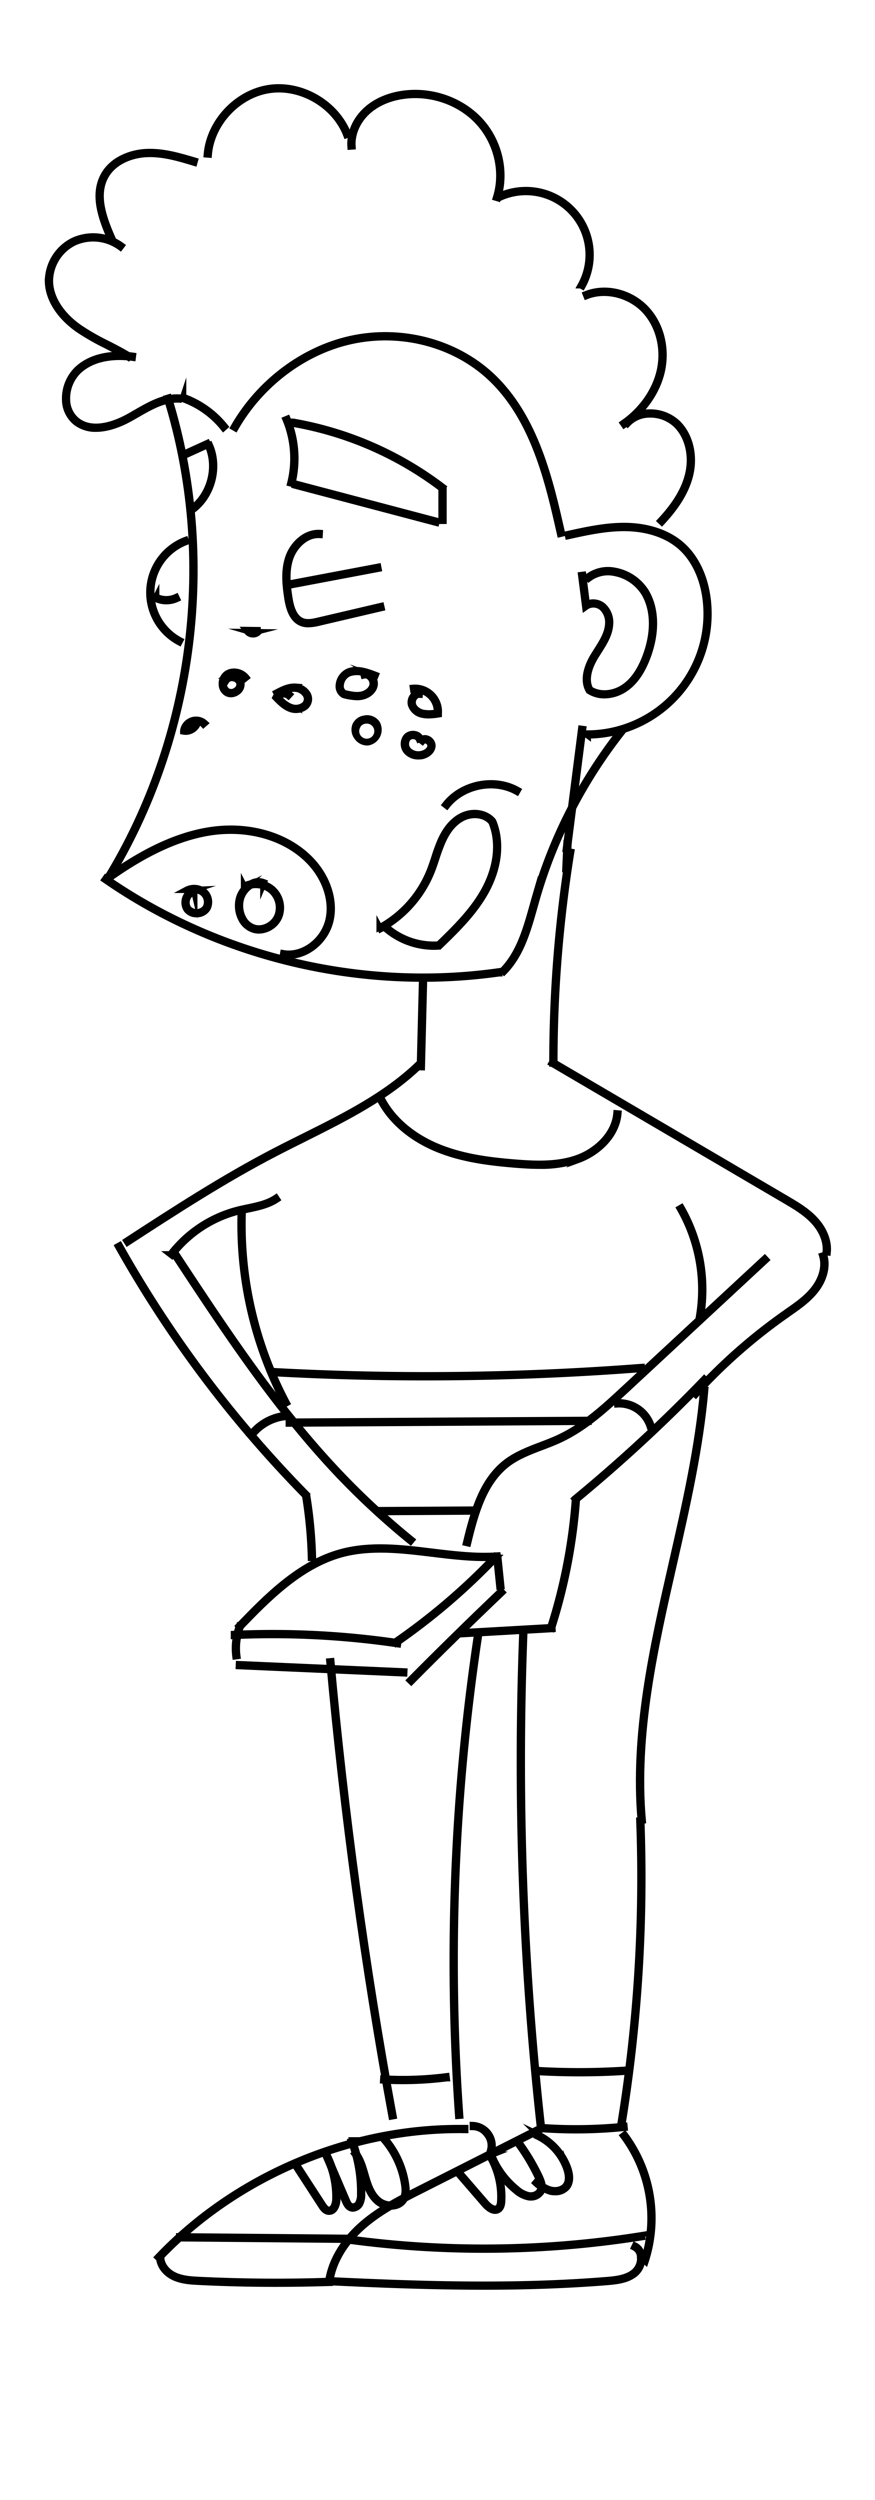 <svg id="Lag_2" data-name="Lag 2" xmlns="http://www.w3.org/2000/svg" width="421.06" height="1202.24" viewBox="0 0 421.06 1202.24"><defs><style>.cls-1{stroke:#000;stroke-miterlimit:10;stroke-width:3px;}</style></defs><title>karakter_skitse</title><path class="cls-1" d="M100.48,74.36l-1-.08c1.32-15.72,14.58-29.78,30.21-32s32.27,7.59,37.9,22.33l-.93.36c-5.48-14.32-21.65-23.86-36.83-21.7S101.76,59.09,100.48,74.36Z"/><path class="cls-1" d="M239.64,95.37l-1-.3c3.9-12.32.58-26.61-8.44-36.4C221.51,49.2,207.88,44.36,194.68,46c-4.91.62-11.94,2.41-17.58,7.44-5.09,4.54-7.88,10.89-7.46,17l-1,.07c-.45-6.41,2.46-13.07,7.79-17.81,4.61-4.11,10.88-6.77,18.11-7.68C208.07,43.33,222,48.29,231,58,240.24,68,243.64,82.71,239.64,95.37Z"/><path class="cls-1" d="M280.3,137.68l-.87-.48a30.16,30.16,0,0,0-38.32-42.35l-.4-.92a31.16,31.16,0,0,1,39.59,43.75Z"/><path class="cls-1" d="M300.36,204.34l-.57-.82c9-6.26,15.39-15.34,17.63-24.92,2.47-10.54-.19-21.68-6.94-29.08-7.12-7.8-19-10.8-28.24-7.12l-.37-.93c9.77-3.88,21.84-.85,29.35,7.38,7,7.64,9.72,19.12,7.18,30C316.1,188.64,309.52,197.94,300.36,204.34Z"/><path class="cls-1" d="M318.49,251.15l-.73-.69c7.25-7.73,11.63-15,13.38-22.32,2.21-9.16-.15-18.63-6-24.13a18.08,18.08,0,0,0-12.92-4.66,14.38,14.38,0,0,0-10.23,4.5l-.74-.67a15.4,15.4,0,0,1,10.93-4.83,19.22,19.22,0,0,1,13.65,4.93c6.11,5.74,8.57,15.59,6.28,25.1C330.32,235.83,325.86,243.28,318.49,251.15Z"/><path class="cls-1" d="M53.24,115.17c-4.33-9.83-8.53-21.11-3.5-30.59C53.9,76.72,63,73.5,70.14,73.11c8.14-.44,16,1.9,23.64,4.17l-.28,1C86,76,78.17,73.67,70.19,74.11c-6.86.37-15.6,3.44-19.57,10.94-4.81,9.08-.7,20.1,3.54,29.72Z"/><path class="cls-1" d="M61.65,171.89c-3.36-2.08-7-3.92-10.43-5.7a113.06,113.06,0,0,1-13.65-7.82c-9-6.32-14.27-14.65-14.51-22.85a21.92,21.92,0,0,1,12.22-19.79,23.1,23.1,0,0,1,23.24,2.41l-.6.8a22.07,22.07,0,0,0-22.21-2.31,20.9,20.9,0,0,0-11.65,18.86c.23,7.88,5.36,15.92,14.08,22.06a113,113,0,0,0,13.53,7.75c3.5,1.79,7.11,3.64,10.51,5.74Z"/><path class="cls-1" d="M46.2,206.19A15.35,15.35,0,0,1,36.38,203a14.14,14.14,0,0,1-5.07-10.77,19.53,19.53,0,0,1,5.93-14.67c8.26-7.67,20.32-7.36,26.77-6.49l-.13,1c-6.28-.85-18-1.16-26,6.23a18.53,18.53,0,0,0-5.61,13.91,13.18,13.18,0,0,0,4.7,10c7.91,6.31,19.68,1.08,24.37-1.46,1.4-.76,2.79-1.57,4.19-2.37,6.4-3.68,13-7.51,20.39-7.24l0,1c-7.11-.23-13.58,3.49-19.86,7.1-1.41.82-2.81,1.62-4.22,2.38C58.71,203.32,52.47,206.19,46.2,206.19Z"/><path class="cls-1" d="M107.51,205.83a43.86,43.86,0,0,0-19.69-14l.33-1a45,45,0,0,1,20.15,14.3Z"/><path class="cls-1" d="M269.5,256.79c-5.6-24.85-12.57-55.79-33.83-75.48-17.23-16-42.8-22.6-66.74-17.31-22.72,5-43.53,20.7-55.67,41.94l-.87-.5C124.66,184,145.72,168.11,168.71,163c24.25-5.35,50.17,1.37,67.64,17.55,21.48,19.91,28.49,51,34.13,76Z"/><path class="cls-1" d="M282.89,353.71v-1a57.49,57.49,0,0,0,56.67-64.65c-1.34-10.63-5.71-19.63-12.32-25.36-6.33-5.48-15.55-8.59-26-8.76-9.45-.15-18.8,1.91-27.86,3.9l-.22-1c9.12-2,18.55-4.08,28.09-3.93,10.65.17,20.1,3.37,26.6,9,6.8,5.88,11.29,15.11,12.66,26a58.48,58.48,0,0,1-57.66,65.77Z"/><path class="cls-1" d="M290.93,334.36a13.69,13.69,0,0,1-7.46-2.07l-.11-.07-.06-.1c-3.33-5.74,0-13,2.32-16.79.54-.88,1.1-1.76,1.66-2.64,2.52-4,5.13-8.07,5.37-12.66a9.68,9.68,0,0,0-2.79-7.66,6.28,6.28,0,0,0-7.55-.79l-.68.49-2-15.55,1-.12,1.75,14a7.33,7.33,0,0,1,8.11,1.28,10.67,10.67,0,0,1,3.12,8.45c-.26,4.86-2.94,9.07-5.53,13.14-.55.88-1.11,1.75-1.64,2.63-2.17,3.59-5.34,10.38-2.37,15.66,4.6,2.91,11.4,2.36,16.58-1.36,4.22-3,7.52-7.84,10.07-14.7,4.26-11.45,4-22.52-.77-30.39a21.4,21.4,0,0,0-14.13-9.58,15.39,15.39,0,0,0-12.48,2.72l-.62-.79A16.34,16.34,0,0,1,296,274.5a22.34,22.34,0,0,1,14.8,10c4.91,8.13,5.22,19.53.86,31.26-2.63,7.05-6,12-10.42,15.16A18,18,0,0,1,290.93,334.36Z"/><path class="cls-1" d="M52.08,423.18l-.85-.52c41.89-68.29,52.72-154.74,29-231.25l1-.3C105,267.9,94.12,354.65,52.08,423.18Z"/><rect class="cls-1" x="88.41" y="215.49" width="12.08" height="1" transform="translate(-80.96 58.5) rotate(-24.46)"/><path class="cls-1" d="M92.64,245.42l-.59-.8c9.11-6.67,12.62-20,8-30.27l.91-.41C105.77,224.66,102.12,238.49,92.64,245.42Z"/><path class="cls-1" d="M140.65,232.67l-1-.25a48.82,48.82,0,0,0-2.25-30.72l.93-.38A49.86,49.86,0,0,1,140.65,232.67Z"/><rect class="cls-1" x="175.58" y="206.82" width="1" height="70.34" transform="translate(-102.83 350.51) rotate(-75.22)"/><rect class="cls-1" x="212.45" y="235.49" width="1" height="15"/><path class="cls-1" d="M212.57,235a164.87,164.87,0,0,0-71.67-31.22l.17-1a166.05,166.05,0,0,1,72.11,31.41Z"/><path class="cls-1" d="M86.27,308.88a27.06,27.06,0,0,1,3-49.22l.36.93A26.06,26.06,0,0,0,86.74,308Z"/><path class="cls-1" d="M80.05,289.12a11.91,11.91,0,0,1-5.31-1.22l.45-.89a11.14,11.14,0,0,0,9.57.07l.43.91A11.94,11.94,0,0,1,80.05,289.12Z"/><path class="cls-1" d="M148.32,300.18a8.78,8.78,0,0,1-3.07-.5c-4.88-1.79-6.33-7.8-7-12.17-.93-6.11-1.73-13.19.59-19.71,2.13-6,8-11.9,15.05-11.52l-.06,1c-6.55-.36-12,5.2-14.05,10.86-2.24,6.31-1.46,13.23-.54,19.23.62,4.12,2,9.77,6.34,11.38,2.45.9,5.31.23,7.61-.3l30.22-7.07.23,1-30.22,7.07A22.69,22.69,0,0,1,148.32,300.18Z"/><rect class="cls-1" x="140.64" y="276.4" width="41.77" height="1" transform="translate(-48.58 34.79) rotate(-10.7)"/><path class="cls-1" d="M121.74,305.07h-.11a3.47,3.47,0,0,1-2.72-1.34l-.6-.81L124,303v.5l.47.39A3.46,3.46,0,0,1,121.74,305.07Zm-.83-1.12a3.09,3.09,0,0,0,.75.12,3.2,3.2,0,0,0,.83-.1Z"/><path class="cls-1" d="M111.14,333.83a4.1,4.1,0,0,1-2.07-.54,4.91,4.91,0,0,1-2.35-4.18,5.85,5.85,0,0,1,2.29-5.05c2.84-2,7.22-1.2,9.57,1.75l-.78.62c-2-2.51-5.84-3.23-8.21-1.55a4.83,4.83,0,0,0-1.87,4.18,3.94,3.94,0,0,0,1.85,3.36,3.76,3.76,0,0,0,4-.4,3.51,3.51,0,0,0,1.64-3.37,3.4,3.4,0,0,0-3-2.5,3.1,3.1,0,0,0-3.35,1.36L108,327a4.08,4.08,0,0,1,4.38-1.88,4.32,4.32,0,0,1,3.79,3.32,4.46,4.46,0,0,1-2,4.36A5.3,5.3,0,0,1,111.14,333.83Z"/><path class="cls-1" d="M89.47,351.9a4.91,4.91,0,0,1-.86-.07l-.45-.07,0-.45a6.3,6.3,0,0,1,10.47-3.57l-.75.66a4.15,4.15,0,0,0-2.46-1.3,6.31,6.31,0,0,1-6,4.8Zm-.22-1a5.18,5.18,0,0,0,3.3-1.08A5.1,5.1,0,0,0,94.43,347a5.72,5.72,0,0,0-1.74.32A5,5,0,0,0,89.25,350.9Z"/><path class="cls-1" d="M142.29,341.39a7.22,7.22,0,0,1-1.8-.23c-3.21-.84-5.7-3.39-7.7-5.44l-.25-.26.16-.32a4.49,4.49,0,0,1,6.74-1.18l-.67.73A3.31,3.31,0,0,0,136,334a3.35,3.35,0,0,0-2.19,1.33c1.86,1.91,4.16,4.16,7,4.89a6.45,6.45,0,0,0,4.9-.72,3.81,3.81,0,0,0,1.08-5.81,6.55,6.55,0,0,0-4.52-2.48c-3.18-.25-6.33,1.42-8.86,2.77l-.47-.89c2.64-1.4,5.94-3.15,9.41-2.88a7.45,7.45,0,0,1,5.24,2.88,4.8,4.8,0,0,1-1.36,7.26A7.39,7.39,0,0,1,142.29,341.39Z"/><path class="cls-1" d="M171.82,335.25a28.15,28.15,0,0,1-6.4-1l-.14-.06a4.84,4.84,0,0,1-2.27-4.79,7.88,7.88,0,0,1,4.64-6.51c4.19-1.62,8.82,0,13.21,1.7l-.38.93c-.69-.28-1.39-.55-2.08-.8a1.07,1.07,0,0,1,.16.14,5.15,5.15,0,0,1,1.73,4.62c-.56,3.17-3.69,5.11-6.36,5.58A11.56,11.56,0,0,1,171.82,335.25Zm-6.1-1.95c2.52.6,5.36,1.26,8,.79,2.34-.41,5.08-2.08,5.56-4.77a4.25,4.25,0,0,0-1.41-3.71,3,3,0,0,0-2.85-.77l-.28-1a2.75,2.75,0,0,1,.57-.12,11.75,11.75,0,0,0-7.33.08,6.81,6.81,0,0,0-4,5.65A3.91,3.91,0,0,0,165.72,333.3Z"/><path class="cls-1" d="M206.12,344a12.52,12.52,0,0,1-2.86-.3,7.12,7.12,0,0,1-5.57-5,5,5,0,0,1,1.17-4.22,3.85,3.85,0,0,1,3.22-1.38l-.09,1a2.83,2.83,0,0,0-2.38,1.06,4,4,0,0,0-.94,3.34c.5,2.28,2.78,3.78,4.82,4.26a18.39,18.39,0,0,0,6.74-.11,10.57,10.57,0,0,0-11.41-10.9l-.14-1a11.51,11.51,0,0,1,12.49,12.4l0,.37-.37.06A32.6,32.6,0,0,1,206.12,344Z"/><path class="cls-1" d="M176.53,357a5.86,5.86,0,0,1-4.62-2.5,5.77,5.77,0,0,1-.93-5.6,4.74,4.74,0,0,1,.56-1,5.52,5.52,0,0,1,3.52-2.27l.47-.1a5.77,5.77,0,0,1,5.4,1.76l0,0a4.44,4.44,0,0,1,.46.59A6.18,6.18,0,0,1,177,357Zm-4.36-8.25a3.71,3.71,0,0,0-.26.53,5.13,5.13,0,1,0,4.36-2.81,5.5,5.5,0,0,0-1.17.17,4.86,4.86,0,0,0-2.72,1.79,2.23,2.23,0,0,0-.2.33Z"/><path class="cls-1" d="M201.28,363.73a7.42,7.42,0,0,1-5.43-2.17,5.53,5.53,0,0,1-.32-7.29,4.44,4.44,0,0,1,4-1.26,3.76,3.76,0,0,1,2.94,2.12l-.91.41a2.79,2.79,0,0,0-2.2-1.54,3.4,3.4,0,0,0-3.07.95,4.56,4.56,0,0,0,.31,5.93,6.78,6.78,0,0,0,6.26,1.7c2.08-.42,4.22-1.93,4.3-4a2.72,2.72,0,0,0-1.89-2.42,1.68,1.68,0,0,0-2,.42l-.79-.61a2.61,2.61,0,0,1,3.1-.76,3.72,3.72,0,0,1,2.55,3.4c-.1,2.62-2.64,4.48-5.1,5A9.62,9.62,0,0,1,201.28,363.73Z"/><path class="cls-1" d="M215,387.56l-.78-.61c8-10.24,23.69-13.39,35-7l-.49.87C237.87,374.67,222.74,377.69,215,387.56Z"/><path class="cls-1" d="M138.9,459.61a15.59,15.59,0,0,1-2.8-.25l.18-1c9.2,1.61,19.12-5.49,21.67-15.5,2.23-8.77-.79-19.23-7.88-27.3-10.86-12.36-29.57-18.23-48.83-15.31-19.55,3-37,14-48.38,22l-.58-.82c11.49-8.1,29.05-19.2,48.81-22.2,19.59-3,38.65,3,49.73,15.64,7.31,8.32,10.41,19.13,8.1,28.21C156.5,452.62,147.73,459.61,138.9,459.61Z"/><path class="cls-1" d="M208.73,455.27a35.82,35.82,0,0,1-24-9.36c-.52.31-1.06.61-1.6.91l-.48-.88a53.64,53.64,0,0,0,24-26.9c.87-2.14,1.61-4.38,2.33-6.54a82.65,82.65,0,0,1,3-8.24c2.6-5.81,6.07-9.81,10.3-11.89,5.29-2.61,11.73-1.55,15,2.46l.07.12c4.09,9.86,2.81,22.13-3.52,33.66-5.63,10.25-14.11,18.47-22.31,26.42l-.13.13h-.18C210.39,455.24,209.56,455.27,208.73,455.27Zm-23.12-9.9A34.68,34.68,0,0,0,211,454.19c8.1-7.86,16.46-16,22-26.06,6.17-11.23,7.45-23.16,3.5-32.73-3.37-4.1-9.56-4.17-13.7-2.14s-7.32,5.81-9.83,11.41a86.52,86.52,0,0,0-3,8.14c-.73,2.18-1.47,4.43-2.35,6.6A54.71,54.71,0,0,1,185.61,445.37Z"/><path class="cls-1" d="M203.57,470.63C149.26,470.63,95,454,50.32,423l.57-.82C105.38,460,174.33,476.39,240,467.08l.14,1A260.57,260.57,0,0,1,203.57,470.63Z"/><path class="cls-1" d="M242.54,467.39l-.71-.7c8-8.16,11.28-19.71,14.41-30.89.41-1.46.81-2.91,1.23-4.35a236,236,0,0,1,40.82-79.64l.79.62a235,235,0,0,0-40.65,79.3c-.42,1.44-.82,2.89-1.23,4.34C254,447.37,250.77,459.05,242.54,467.39Z"/><rect class="cls-1" x="247.23" y="378.99" width="58.42" height="1" transform="translate(-135.06 605.53) rotate(-82.71)"/><path class="cls-1" d="M265.79,511.49a638.36,638.36,0,0,1,8.11-102l1,.16a636.36,636.36,0,0,0-8.1,101.85Z"/><rect class="cls-1" x="266.53" y="411.27" width="12.59" height="1" transform="translate(-150.55 666.21) rotate(-87.48)"/><rect class="cls-1" x="182.68" y="492.4" width="40.73" height="1" transform="translate(-294.85 683.37) rotate(-88.55)"/><path class="cls-1" d="M94.54,439.64a5.85,5.85,0,0,1-4.74-2.21A6.32,6.32,0,0,1,93.11,428a7.17,7.17,0,0,0-3,.82l-.47-.88a8,8,0,0,1,8.5.61,6.74,6.74,0,0,1,1.77,8.22A5.92,5.92,0,0,1,95,439.62ZM93.3,428l.22.94a5.32,5.32,0,0,0-2.92,7.91,5.32,5.32,0,0,0,8.42-.55,5.69,5.69,0,0,0-1.53-6.95A6.52,6.52,0,0,0,93.3,428Z"/><path class="cls-1" d="M124.58,447.47a8.72,8.72,0,0,1-2.09-.25,9.9,9.9,0,0,1-6.3-5.07,13.88,13.88,0,0,1-1-10.82,12.06,12.06,0,0,1,2.9-4.6l-.23.12-.46-.89a11.86,11.86,0,0,1,3.11-1.09c.25-.14.51-.27.76-.39a7.09,7.09,0,0,1,5.78-.19l-.35.84a11.75,11.75,0,0,1,4.37,2.32,12,12,0,0,1,3.38,13.27A10.94,10.94,0,0,1,124.58,447.47Zm-3.72-21.65a11.08,11.08,0,0,0-4.73,5.83,12.86,12.86,0,0,0,.93,10,9,9,0,0,0,5.66,4.58c4.24,1,9.08-1.62,10.79-5.9a11,11,0,0,0-3.09-12.14A11.59,11.59,0,0,0,120.86,425.82Z"/><path class="cls-1" d="M61.37,597.56l-.54-.84c22.85-14.85,46.48-30.21,71.09-43,4.75-2.47,9.64-4.91,14.37-7.26,19.38-9.66,39.41-19.64,55.1-34.78l.69.72c-15.79,15.25-35.9,25.26-55.34,35-4.73,2.36-9.62,4.79-14.36,7.26C107.82,567.38,84.21,582.72,61.37,597.56Z"/><path class="cls-1" d="M146.73,719.14a567.86,567.86,0,0,1-90-119.8l.87-.49a567.06,567.06,0,0,0,89.81,119.59Z"/><path class="cls-1" d="M149.59,749.17A219.28,219.28,0,0,0,147,720.46l1-.15a221.11,221.11,0,0,1,2.63,28.84Z"/><path class="cls-1" d="M82.73,603.76l-.79-.61a59.47,59.47,0,0,1,32.54-21.45c1.55-.39,3.15-.72,4.69-1.05,4.73-1,9.62-2,13.61-4.71l.55.83c-4.15,2.79-9.13,3.84-14,4.86-1.54.32-3.13.66-4.65,1A58.41,58.41,0,0,0,82.73,603.76Z"/><path class="cls-1" d="M197.55,741.27a369,369,0,0,1-33.7-31c-30.79-32.14-55.64-69.86-79.67-106.35l.84-.55c24,36.45,48.82,74.14,79.56,106.2a364.25,364.25,0,0,0,33.6,30.94Z"/><path class="cls-1" d="M137.16,675.15a184.54,184.54,0,0,1-21.36-91.86l1,0a183.58,183.58,0,0,0,21.25,91.36Z"/><path class="cls-1" d="M259.47,560.61c-4,0-7.94-.26-11.65-.56-12-1-24.81-2.53-36.69-7.26-12.9-5.14-22.92-13.61-28.22-23.85l.89-.46c5.19,10,15,18.33,27.7,23.38,11.75,4.69,24.44,6.23,36.4,7.19,9.47.77,20.38,1.29,30.07-2.22,8.64-3.14,17.76-11,18.64-21.48l1,.09c-.92,10.92-10.36,19.08-19.3,22.33A55.31,55.31,0,0,1,259.47,560.61Z"/><path class="cls-1" d="M398.31,602.3l-1-.11c.53-5-1.63-10.5-5.92-15.07-3.89-4.14-8.88-7.07-13.72-9.91L265.39,511.36l.5-.87,112.3,65.86c4.89,2.87,10,5.84,13.94,10.09C396.62,591.21,398.87,597,398.31,602.3Z"/><path class="cls-1" d="M334.8,670.76l-.74-.67a263.77,263.77,0,0,1,43.57-38.44l1.4-1c4.41-3.07,9-6.25,12.35-10.45,4.19-5.18,5.78-11.3,4.24-16.36l1-.29c1.63,5.38,0,11.84-4.42,17.28-3.47,4.3-8.09,7.53-12.56,10.64l-1.4,1A263,263,0,0,0,334.8,670.76Z"/><path class="cls-1" d="M265.59,783.21l-.95-.31a266,266,0,0,0,11.95-61.29l1,.08A266,266,0,0,1,265.59,783.21Z"/><path class="cls-1" d="M277.09,721.49l-.63-.77A741.6,741.6,0,0,0,338.9,663l.72.7A742.16,742.16,0,0,1,277.09,721.49Z"/><path class="cls-1" d="M337,634.19a1,1,0,0,1-.46-.11l-.33-.17.06-.36a78.26,78.26,0,0,0-9.22-52.4l.86-.5a79.32,79.32,0,0,1,9.47,52.41l.75-.09a1.09,1.09,0,0,1-.48,1A1.14,1.14,0,0,1,337,634.19Z"/><path class="cls-1" d="M225.23,742.18l-1-.23c3.71-15.51,8-30.15,19.41-38.84,5-3.76,10.87-6,16.6-8.17,2.85-1.08,5.79-2.2,8.58-3.49,12.22-5.67,22.24-15,31.93-24L368,605.12l.68.73-67.18,62.37c-9.75,9-19.83,18.41-32.19,24.13-2.82,1.31-5.78,2.43-8.65,3.52-5.65,2.14-11.5,4.36-16.34,8C233.11,712.39,228.9,726.85,225.23,742.18Z"/><path class="cls-1" d="M204.61,662.33q-36.57,0-73-2l.06-1a1358.46,1358.46,0,0,0,177.16-2l.08,1C274.36,661,239.46,662.33,204.61,662.33Z"/><rect class="cls-1" x="138.88" y="683.2" width="144.3" height="1" transform="translate(-4 1.25) rotate(-0.34)"/><rect class="cls-1" x="182" y="726.06" width="46.1" height="1" transform="translate(-4.25 1.21) rotate(-0.34)"/><path class="cls-1" d="M115.57,782.58l-.73-.69c12.81-13.28,28.75-29.82,49-35.4,14.38-4,29.51-2.11,44.14-.33,10.34,1.26,21,2.56,31.43,1.83l.07,1c-10.5.73-21.23-.57-31.62-1.84-14.53-1.76-29.56-3.59-43.75.31C144.12,753,128.29,769.39,115.57,782.58Z"/><path class="cls-1" d="M190.66,790.28l-.57-.82a307.15,307.15,0,0,0,48-41l.72.69A308.09,308.09,0,0,1,190.66,790.28Z"/><path class="cls-1" d="M191.54,790.73a413.21,413.21,0,0,0-79-4l0-1a413.46,413.46,0,0,1,79.16,4Z"/><rect class="cls-1" x="239.59" y="749.13" width="1" height="13.82" transform="translate(-76.09 28.53) rotate(-5.87)"/><path class="cls-1" d="M113.26,796.52A30.15,30.15,0,0,1,115,781.89l.94.35a29.05,29.05,0,0,0-1.7,14.15Z"/><rect class="cls-1" x="154.25" y="762.63" width="1" height="79.71" transform="translate(-653.74 921.94) rotate(-87.49)"/><path class="cls-1" d="M197.89,808.74l-.72-.7c14.34-14.47,29.11-28.93,43.88-43l.69.73C227,779.82,212.22,794.28,197.89,808.74Z"/><rect class="cls-1" x="222.09" y="783.66" width="43.77" height="1" transform="translate(-44.04 15.08) rotate(-3.25)"/><path class="cls-1" d="M308.3,875.55c-3.68-41.89,5.86-83.76,15.09-124.25,6.18-27.12,12.57-55.16,15-83.1l1,.09c-2.43,28-8.82,56.08-15,83.23-9.21,40.42-18.74,82.21-15.07,123.94Z"/><path class="cls-1" d="M299.34,1022.78l-1-.17a736.28,736.28,0,0,0,9.29-147.1l1,0A737.58,737.58,0,0,1,299.34,1022.78Z"/><path class="cls-1" d="M259.92,1024.1a1604.58,1604.58,0,0,1-8.54-240.2l1,0a1603.91,1603.91,0,0,0,8.53,240Z"/><path class="cls-1" d="M220.46,1017.51a1052.58,1052.58,0,0,1,8.86-229.76l1,.14a1051.31,1051.31,0,0,0-8.85,229.55Z"/><path class="cls-1" d="M188.41,1017.8c-13.26-72.16-23.34-145.8-29.95-218.88l1-.09c6.61,73,16.69,146.66,29.94,218.79Z"/><path class="cls-1" d="M76.58,1086.15l-.73-.69c37.06-39,91-62.14,144.83-62.14l3.24,0,0,1C169.27,1023.41,114.19,1046.51,76.58,1086.15Z"/><path class="cls-1" d="M236.78,1034.25l-.95-.3a8.47,8.47,0,0,0-1.56-7.49,8.36,8.36,0,0,0-6.77-3.58l0-1a10,10,0,0,1,9.3,12.37Z"/><path class="cls-1" d="M193.9,1000.75q-4.77,0-9.54-.27l.06-1a164,164,0,0,0,30.45-1.07l.13,1A167,167,0,0,1,193.9,1000.75Z"/><path class="cls-1" d="M278.65,997c-6.9,0-13.8-.21-20.65-.61l.06-1a347.39,347.39,0,0,0,43.05-.12l.06,1C293.7,996.79,286.18,997,278.65,997Z"/><path class="cls-1" d="M310.65,1087.55l-2.2-1.94.66-.75,1.06.93a66.07,66.07,0,0,0-10.35-58.72l.8-.61a67.09,67.09,0,0,1,10.27,60.37Z"/><path class="cls-1" d="M232.83,1099.61c-25.39,0-50.35-1-74.41-2.15l-.55,0,.08-.54c1.43-9.82,7.36-19.62,16.68-27.61,8.35-7.14,18.27-12.16,27.86-17l56.38-28.52.45.89-56.38,28.52c-9.54,4.83-19.4,9.82-27.66,16.88-9,7.68-14.72,17-16.25,26.45,42.44,2,87.66,3.6,133.13-.11,4.88-.4,9.92-1.05,13.29-4.17a8.71,8.71,0,0,0,2.52-7.38,5.26,5.26,0,0,0-2.81-4.13l.43-.9a6.22,6.22,0,0,1,3.37,4.89,9.76,9.76,0,0,1-2.83,8.26c-3.61,3.33-8.84,4-13.89,4.42C272.32,1099,252.45,1099.61,232.83,1099.61Z"/><path class="cls-1" d="M238.24,1063.14c-2.2,0-4.37-2.26-5.1-3.11l-13.25-15.33.76-.66,13.24,15.33c.57.66,3.51,3.86,5.57,2.37,1-.71,1.17-2.18,1.23-3.38a38.5,38.5,0,0,0-5.28-21.53l.86-.51a39.53,39.53,0,0,1,5.42,22.1c-.08,1.42-.33,3.18-1.65,4.13A3,3,0,0,1,238.24,1063.14Z"/><path class="cls-1" d="M255.31,1056.73a5.41,5.41,0,0,1-.91-.07,13.27,13.27,0,0,1-6.23-3.16,41,41,0,0,1-12.38-17l.93-.37a40,40,0,0,0,12.08,16.54,12.3,12.3,0,0,0,5.74,3c1.92.28,4.34-.46,5.22-2.4s0-4.15-.94-6.14a99.56,99.56,0,0,0-9.66-16.23l.8-.59a100.46,100.46,0,0,1,9.77,16.39c1,2.2,2,4.74.94,7A5.77,5.77,0,0,1,255.31,1056.73Z"/><path class="cls-1" d="M267,1054.19A9.25,9.25,0,0,1,265,1054a18.12,18.12,0,0,1-7.39-4.3l.65-.76c1.93,1.67,4.27,3.46,7,4.08s5.67-.23,7-2.14c1.69-2.35,1-5.67.21-8a27.53,27.53,0,0,0-13.95-15.53l.44-.91a28.57,28.57,0,0,1,14.45,16.1c.92,2.59,1.6,6.25-.33,9A7.24,7.24,0,0,1,267,1054.19Z"/><path class="cls-1" d="M158.39,1063.6a2.06,2.06,0,0,1-.35,0c-1.63-.18-2.67-1.58-3.51-2.89l-12.41-19.12.84-.54,12.41,19.12c.72,1.11,1.59,2.31,2.78,2.44a1.92,1.92,0,0,0,1.55-.5c1.09-.95,1.62-3,1.66-4.59a44.35,44.35,0,0,0-4.34-20.14l.9-.44a45.31,45.31,0,0,1,4.44,20.6c0,1.69-.59,4.1-2,5.33A3,3,0,0,1,158.39,1063.6Z"/><path class="cls-1" d="M169.81,1062.09a3,3,0,0,1-1-.18c-1.5-.53-2.26-2.06-2.86-3.45l-9-21.09.92-.39,9,21.08c.54,1.26,1.16,2.52,2.27,2.91a3,3,0,0,0,3.3-1.56,8.75,8.75,0,0,0,.84-4.26,68.61,68.61,0,0,0-4.48-25.56l.94-.36a69.81,69.81,0,0,1,4.54,25.93,9.8,9.8,0,0,1-1,4.75A4.28,4.28,0,0,1,169.81,1062.09Z"/><path class="cls-1" d="M188,1061.12a10.07,10.07,0,0,1-5.73-1.78c-3.8-2.73-5.58-7.33-6.82-11.47-.18-.6-.36-1.21-.53-1.83-1-3.58-2.1-7.29-4.34-10.23l.8-.61c2.35,3.1,3.44,6.9,4.5,10.57.17.61.35,1.21.53,1.81,1.19,4,2.88,8.4,6.44,10.94a9,9,0,0,0,7,1.41,5.86,5.86,0,0,0,4-2.77c1.1-2,.94-4.37.64-6.47a42.88,42.88,0,0,0-9.82-21.62l.76-.65a44,44,0,0,1,10,22.13c.3,2.14.5,4.87-.76,7.1a6.83,6.83,0,0,1-4.61,3.25A9.24,9.24,0,0,1,188,1061.12Z"/><rect class="cls-1" x="125.81" y="1036.19" width="1" height="80.23" transform="translate(-951.08 1192.97) rotate(-89.49)"/><path class="cls-1" d="M132.7,1098.23c-12.37,0-24.75-.3-37-.91-3.59-.17-8-.39-11.9-2.15-4.23-1.93-7.06-5.65-7.21-9.48l1,0c.13,3.46,2.73,6.84,6.62,8.61,3.68,1.68,8,1.89,11.54,2.07,20.9,1,42.1,1.18,63,.45l0,1C150.1,1098.08,141.4,1098.23,132.7,1098.23Z"/><path class="cls-1" d="M232.84,1081.85a485.21,485.21,0,0,1-65.24-4.41l.14-1a483.69,483.69,0,0,0,142.54-1.84l.16,1A484.59,484.59,0,0,1,232.84,1081.85Z"/><path class="cls-1" d="M277.14,1024.45q-7.5,0-14.95-.49l.06-1a232.52,232.52,0,0,0,38.24-.7l.1,1A232,232,0,0,1,277.14,1024.45Z"/><path class="cls-1" d="M121.15,690.65l-.8-.59a24.33,24.33,0,0,1,16.09-9.52l.13,1A23.32,23.32,0,0,0,121.15,690.65Z"/><path class="cls-1" d="M312.57,685.86A15.43,15.43,0,0,0,297,675.37l-.09-1a16.43,16.43,0,0,1,16.63,11.18Z"/></svg>
